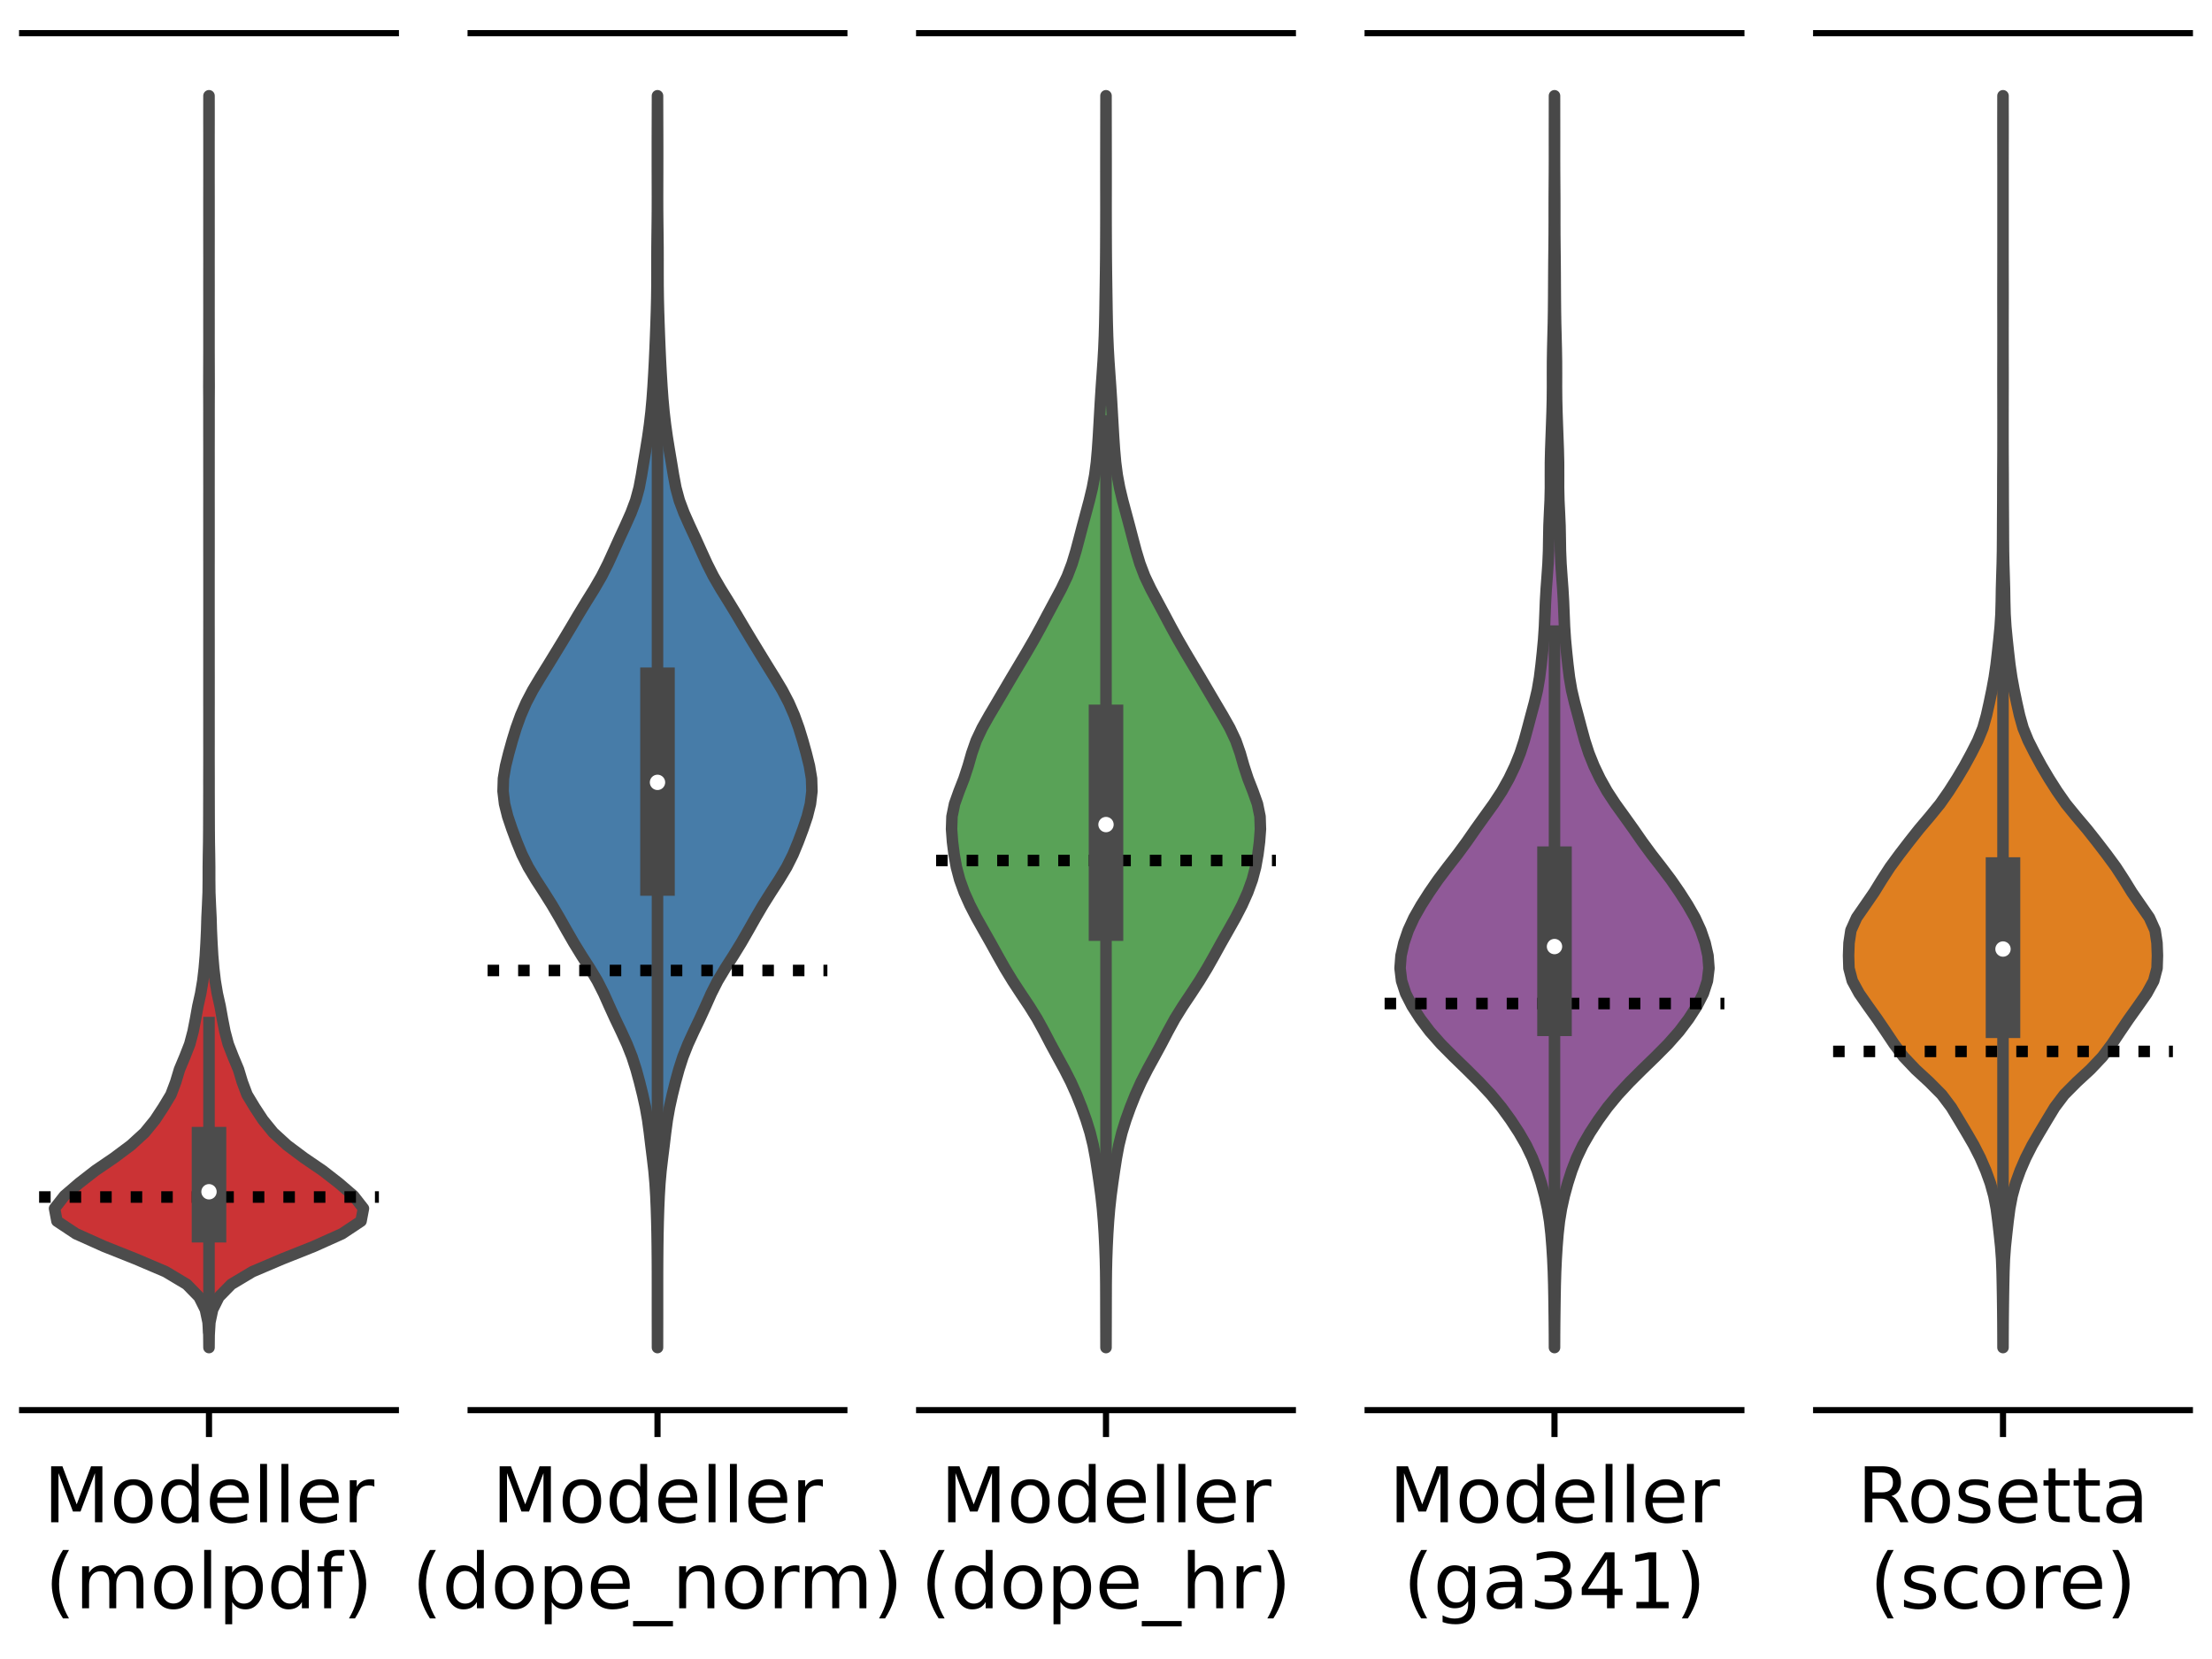<?xml version="1.0" encoding="utf-8" standalone="no"?>
<!DOCTYPE svg PUBLIC "-//W3C//DTD SVG 1.1//EN"
  "http://www.w3.org/Graphics/SVG/1.1/DTD/svg11.dtd">
<!-- Created with matplotlib (https://matplotlib.org/) -->
<svg height="216pt" version="1.1" viewBox="0 0 288 216" width="288pt" xmlns="http://www.w3.org/2000/svg" xmlns:xlink="http://www.w3.org/1999/xlink">
 <defs>
  <style type="text/css">
*{stroke-linecap:butt;stroke-linejoin:round;}
  </style>
 </defs>
 <g id="figure_1">
  <g id="patch_1">
   <path d="M 0 216 
L 288 216 
L 288 0 
L 0 0 
z
" style="fill:#ffffff;"/>
  </g>
  <g id="axes_1">
   <g id="patch_2">
    <path d="M 2.88 183.6 
L 51.542 183.6 
L 51.542 4.32 
L 2.88 4.32 
z
" style="fill:#ffffff;"/>
   </g>
   <g id="PolyCollection_1">
    <defs>
     <path d="M 27.213 -40.549 
L 27.209 -40.549 
L 27.192 -42.195 
L 27.092 -43.842 
L 26.744 -45.488 
L 25.923 -47.134 
L 24.313 -48.78 
L 21.561 -50.427 
L 17.695 -52.073 
L 13.562 -53.719 
L 9.89 -55.366 
L 7.416 -57.012 
L 7.103 -58.658 
L 8.388 -60.304 
L 10.305 -61.951 
L 12.423 -63.597 
L 14.836 -65.243 
L 17.041 -66.89 
L 18.842 -68.536 
L 20.18 -70.182 
L 21.262 -71.828 
L 22.256 -73.475 
L 22.876 -75.121 
L 23.372 -76.767 
L 24.063 -78.414 
L 24.706 -80.06 
L 25.142 -81.706 
L 25.465 -83.352 
L 25.76 -84.999 
L 26.128 -86.645 
L 26.405 -88.291 
L 26.597 -89.938 
L 26.736 -91.584 
L 26.832 -93.23 
L 26.908 -94.876 
L 26.956 -96.523 
L 27.036 -98.169 
L 27.105 -99.815 
L 27.123 -101.461 
L 27.124 -103.108 
L 27.145 -104.754 
L 27.174 -106.4 
L 27.187 -108.047 
L 27.193 -109.693 
L 27.197 -111.339 
L 27.202 -112.985 
L 27.201 -114.632 
L 27.206 -116.278 
L 27.209 -117.924 
L 27.206 -119.571 
L 27.207 -121.217 
L 27.208 -122.863 
L 27.205 -124.509 
L 27.206 -126.156 
L 27.206 -127.802 
L 27.208 -129.448 
L 27.207 -131.095 
L 27.207 -132.741 
L 27.21 -134.387 
L 27.211 -136.033 
L 27.211 -137.68 
L 27.211 -139.326 
L 27.211 -140.972 
L 27.21 -142.619 
L 27.207 -144.265 
L 27.206 -145.911 
L 27.208 -147.557 
L 27.206 -149.204 
L 27.209 -150.85 
L 27.21 -152.496 
L 27.208 -154.142 
L 27.206 -155.789 
L 27.208 -157.435 
L 27.205 -159.081 
L 27.203 -160.728 
L 27.205 -162.374 
L 27.201 -164.02 
L 27.192 -165.666 
L 27.198 -167.313 
L 27.203 -168.959 
L 27.208 -170.605 
L 27.208 -172.252 
L 27.206 -173.898 
L 27.209 -175.544 
L 27.208 -177.19 
L 27.206 -178.837 
L 27.209 -180.483 
L 27.211 -182.129 
L 27.208 -183.776 
L 27.206 -185.422 
L 27.208 -187.068 
L 27.206 -188.714 
L 27.207 -190.361 
L 27.21 -192.007 
L 27.211 -193.653 
L 27.211 -195.3 
L 27.211 -196.946 
L 27.21 -198.592 
L 27.206 -200.238 
L 27.207 -201.885 
L 27.21 -203.531 
L 27.212 -203.531 
L 27.212 -203.531 
L 27.215 -201.885 
L 27.216 -200.238 
L 27.212 -198.592 
L 27.211 -196.946 
L 27.211 -195.3 
L 27.211 -193.653 
L 27.212 -192.007 
L 27.215 -190.361 
L 27.216 -188.714 
L 27.214 -187.068 
L 27.216 -185.422 
L 27.214 -183.776 
L 27.212 -182.129 
L 27.213 -180.483 
L 27.216 -178.837 
L 27.214 -177.19 
L 27.213 -175.544 
L 27.216 -173.898 
L 27.214 -172.252 
L 27.214 -170.605 
L 27.219 -168.959 
L 27.224 -167.313 
L 27.23 -165.666 
L 27.221 -164.02 
L 27.217 -162.374 
L 27.219 -160.728 
L 27.217 -159.081 
L 27.214 -157.435 
L 27.216 -155.789 
L 27.214 -154.142 
L 27.212 -152.496 
L 27.213 -150.85 
L 27.216 -149.204 
L 27.215 -147.557 
L 27.216 -145.911 
L 27.215 -144.265 
L 27.212 -142.619 
L 27.211 -140.972 
L 27.211 -139.326 
L 27.211 -137.68 
L 27.211 -136.033 
L 27.212 -134.387 
L 27.215 -132.741 
L 27.215 -131.095 
L 27.214 -129.448 
L 27.217 -127.802 
L 27.216 -126.156 
L 27.217 -124.509 
L 27.214 -122.863 
L 27.215 -121.217 
L 27.216 -119.571 
L 27.213 -117.924 
L 27.216 -116.278 
L 27.221 -114.632 
L 27.22 -112.985 
L 27.225 -111.339 
L 27.229 -109.693 
L 27.235 -108.047 
L 27.248 -106.4 
L 27.277 -104.754 
L 27.298 -103.108 
L 27.299 -101.461 
L 27.317 -99.815 
L 27.386 -98.169 
L 27.466 -96.523 
L 27.514 -94.876 
L 27.59 -93.23 
L 27.686 -91.584 
L 27.825 -89.938 
L 28.017 -88.291 
L 28.294 -86.645 
L 28.662 -84.999 
L 28.957 -83.352 
L 29.28 -81.706 
L 29.716 -80.06 
L 30.359 -78.414 
L 31.05 -76.767 
L 31.547 -75.121 
L 32.166 -73.475 
L 33.16 -71.828 
L 34.242 -70.182 
L 35.58 -68.536 
L 37.381 -66.89 
L 39.586 -65.243 
L 41.999 -63.597 
L 44.117 -61.951 
L 46.035 -60.304 
L 47.319 -58.658 
L 47.006 -57.012 
L 44.532 -55.366 
L 40.86 -53.719 
L 36.727 -52.073 
L 32.861 -50.427 
L 30.109 -48.78 
L 28.499 -47.134 
L 27.678 -45.488 
L 27.33 -43.842 
L 27.23 -42.195 
L 27.213 -40.549 
z
" id="m4980c4cbbf" style="stroke:#4c4c4c;stroke-width:1.5;"/>
    </defs>
    <g clip-path="url(#pa115150809)">
     <use style="fill:#cb3335;stroke:#4c4c4c;stroke-width:1.5;" x="0" xlink:href="#m4980c4cbbf" y="216"/>
    </g>
   </g>
   <g id="matplotlib.axis_1">
    <g id="xtick_1">
     <g id="line2d_1">
      <defs>
       <path d="M 0 0 
L 0 3.5 
" id="m85d74060fa" style="stroke:#000000;stroke-width:0.8;"/>
      </defs>
      <g>
       <use style="stroke:#000000;stroke-width:0.8;" x="27.211" xlink:href="#m85d74060fa" y="183.6"/>
      </g>
     </g>
     <g id="text_1">
      <!-- Modeller -->
      <defs>
       <path d="M 9.812 72.906 
L 24.516 72.906 
L 43.109 23.297 
L 61.812 72.906 
L 76.516 72.906 
L 76.516 0 
L 66.891 0 
L 66.891 64.016 
L 48.094 14.016 
L 38.188 14.016 
L 19.391 64.016 
L 19.391 0 
L 9.812 0 
z
" id="DejaVuSans-77"/>
       <path d="M 30.609 48.391 
Q 23.391 48.391 19.188 42.75 
Q 14.984 37.109 14.984 27.297 
Q 14.984 17.484 19.156 11.844 
Q 23.344 6.203 30.609 6.203 
Q 37.797 6.203 41.984 11.859 
Q 46.188 17.531 46.188 27.297 
Q 46.188 37.016 41.984 42.703 
Q 37.797 48.391 30.609 48.391 
z
M 30.609 56 
Q 42.328 56 49.016 48.375 
Q 55.719 40.766 55.719 27.297 
Q 55.719 13.875 49.016 6.219 
Q 42.328 -1.422 30.609 -1.422 
Q 18.844 -1.422 12.172 6.219 
Q 5.516 13.875 5.516 27.297 
Q 5.516 40.766 12.172 48.375 
Q 18.844 56 30.609 56 
z
" id="DejaVuSans-111"/>
       <path d="M 45.406 46.391 
L 45.406 75.984 
L 54.391 75.984 
L 54.391 0 
L 45.406 0 
L 45.406 8.203 
Q 42.578 3.328 38.25 0.953 
Q 33.938 -1.422 27.875 -1.422 
Q 17.969 -1.422 11.734 6.484 
Q 5.516 14.406 5.516 27.297 
Q 5.516 40.188 11.734 48.094 
Q 17.969 56 27.875 56 
Q 33.938 56 38.25 53.625 
Q 42.578 51.266 45.406 46.391 
z
M 14.797 27.297 
Q 14.797 17.391 18.875 11.75 
Q 22.953 6.109 30.078 6.109 
Q 37.203 6.109 41.297 11.75 
Q 45.406 17.391 45.406 27.297 
Q 45.406 37.203 41.297 42.844 
Q 37.203 48.484 30.078 48.484 
Q 22.953 48.484 18.875 42.844 
Q 14.797 37.203 14.797 27.297 
z
" id="DejaVuSans-100"/>
       <path d="M 56.203 29.594 
L 56.203 25.203 
L 14.891 25.203 
Q 15.484 15.922 20.484 11.062 
Q 25.484 6.203 34.422 6.203 
Q 39.594 6.203 44.453 7.469 
Q 49.312 8.734 54.109 11.281 
L 54.109 2.781 
Q 49.266 0.734 44.188 -0.344 
Q 39.109 -1.422 33.891 -1.422 
Q 20.797 -1.422 13.156 6.188 
Q 5.516 13.812 5.516 26.812 
Q 5.516 40.234 12.766 48.109 
Q 20.016 56 32.328 56 
Q 43.359 56 49.781 48.891 
Q 56.203 41.797 56.203 29.594 
z
M 47.219 32.234 
Q 47.125 39.594 43.094 43.984 
Q 39.062 48.391 32.422 48.391 
Q 24.906 48.391 20.391 44.141 
Q 15.875 39.891 15.188 32.172 
z
" id="DejaVuSans-101"/>
       <path d="M 9.422 75.984 
L 18.406 75.984 
L 18.406 0 
L 9.422 0 
z
" id="DejaVuSans-108"/>
       <path d="M 41.109 46.297 
Q 39.594 47.172 37.812 47.578 
Q 36.031 48 33.891 48 
Q 26.266 48 22.188 43.047 
Q 18.109 38.094 18.109 28.812 
L 18.109 0 
L 9.078 0 
L 9.078 54.688 
L 18.109 54.688 
L 18.109 46.188 
Q 20.953 51.172 25.484 53.578 
Q 30.031 56 36.531 56 
Q 37.453 56 38.578 55.875 
Q 39.703 55.766 41.062 55.516 
z
" id="DejaVuSans-114"/>
      </defs>
      <g transform="translate(5.677 198.198)scale(0.1 -0.1)">
       <use xlink:href="#DejaVuSans-77"/>
       <use x="86.279" xlink:href="#DejaVuSans-111"/>
       <use x="147.461" xlink:href="#DejaVuSans-100"/>
       <use x="210.938" xlink:href="#DejaVuSans-101"/>
       <use x="272.461" xlink:href="#DejaVuSans-108"/>
       <use x="300.244" xlink:href="#DejaVuSans-108"/>
       <use x="328.027" xlink:href="#DejaVuSans-101"/>
       <use x="389.551" xlink:href="#DejaVuSans-114"/>
      </g>
      <!-- (molpdf) -->
      <defs>
       <path d="M 31 75.875 
Q 24.469 64.656 21.281 53.656 
Q 18.109 42.672 18.109 31.391 
Q 18.109 20.125 21.312 9.062 
Q 24.516 -2 31 -13.188 
L 23.188 -13.188 
Q 15.875 -1.703 12.234 9.375 
Q 8.594 20.453 8.594 31.391 
Q 8.594 42.281 12.203 53.312 
Q 15.828 64.359 23.188 75.875 
z
" id="DejaVuSans-40"/>
       <path d="M 52 44.188 
Q 55.375 50.25 60.062 53.125 
Q 64.75 56 71.094 56 
Q 79.641 56 84.281 50.016 
Q 88.922 44.047 88.922 33.016 
L 88.922 0 
L 79.891 0 
L 79.891 32.719 
Q 79.891 40.578 77.094 44.375 
Q 74.312 48.188 68.609 48.188 
Q 61.625 48.188 57.562 43.547 
Q 53.516 38.922 53.516 30.906 
L 53.516 0 
L 44.484 0 
L 44.484 32.719 
Q 44.484 40.625 41.703 44.406 
Q 38.922 48.188 33.109 48.188 
Q 26.219 48.188 22.156 43.531 
Q 18.109 38.875 18.109 30.906 
L 18.109 0 
L 9.078 0 
L 9.078 54.688 
L 18.109 54.688 
L 18.109 46.188 
Q 21.188 51.219 25.484 53.609 
Q 29.781 56 35.688 56 
Q 41.656 56 45.828 52.969 
Q 50 49.953 52 44.188 
z
" id="DejaVuSans-109"/>
       <path d="M 18.109 8.203 
L 18.109 -20.797 
L 9.078 -20.797 
L 9.078 54.688 
L 18.109 54.688 
L 18.109 46.391 
Q 20.953 51.266 25.266 53.625 
Q 29.594 56 35.594 56 
Q 45.562 56 51.781 48.094 
Q 58.016 40.188 58.016 27.297 
Q 58.016 14.406 51.781 6.484 
Q 45.562 -1.422 35.594 -1.422 
Q 29.594 -1.422 25.266 0.953 
Q 20.953 3.328 18.109 8.203 
z
M 48.688 27.297 
Q 48.688 37.203 44.609 42.844 
Q 40.531 48.484 33.406 48.484 
Q 26.266 48.484 22.188 42.844 
Q 18.109 37.203 18.109 27.297 
Q 18.109 17.391 22.188 11.75 
Q 26.266 6.109 33.406 6.109 
Q 40.531 6.109 44.609 11.75 
Q 48.688 17.391 48.688 27.297 
z
" id="DejaVuSans-112"/>
       <path d="M 37.109 75.984 
L 37.109 68.5 
L 28.516 68.5 
Q 23.688 68.5 21.797 66.547 
Q 19.922 64.594 19.922 59.516 
L 19.922 54.688 
L 34.719 54.688 
L 34.719 47.703 
L 19.922 47.703 
L 19.922 0 
L 10.891 0 
L 10.891 47.703 
L 2.297 47.703 
L 2.297 54.688 
L 10.891 54.688 
L 10.891 58.5 
Q 10.891 67.625 15.141 71.797 
Q 19.391 75.984 28.609 75.984 
z
" id="DejaVuSans-102"/>
       <path d="M 8.016 75.875 
L 15.828 75.875 
Q 23.141 64.359 26.781 53.312 
Q 30.422 42.281 30.422 31.391 
Q 30.422 20.453 26.781 9.375 
Q 23.141 -1.703 15.828 -13.188 
L 8.016 -13.188 
Q 14.5 -2 17.703 9.062 
Q 20.906 20.125 20.906 31.391 
Q 20.906 42.672 17.703 53.656 
Q 14.5 64.656 8.016 75.875 
z
" id="DejaVuSans-41"/>
      </defs>
      <g transform="translate(5.882 209.396)scale(0.1 -0.1)">
       <use xlink:href="#DejaVuSans-40"/>
       <use x="39.014" xlink:href="#DejaVuSans-109"/>
       <use x="136.426" xlink:href="#DejaVuSans-111"/>
       <use x="197.607" xlink:href="#DejaVuSans-108"/>
       <use x="225.391" xlink:href="#DejaVuSans-112"/>
       <use x="288.867" xlink:href="#DejaVuSans-100"/>
       <use x="352.344" xlink:href="#DejaVuSans-102"/>
       <use x="387.549" xlink:href="#DejaVuSans-41"/>
      </g>
     </g>
    </g>
   </g>
   <g id="matplotlib.axis_2"/>
   <g id="LineCollection_1">
    <path clip-path="url(#pa115150809)" d="M 5.092 155.851 
L 49.33 155.851 
" style="fill:none;stroke:#000000;stroke-dasharray:1.5,2.475;stroke-dashoffset:0;stroke-width:1.5;"/>
   </g>
   <g id="line2d_2">
    <path clip-path="url(#pa115150809)" d="M 27.211 172.871 
L 27.211 133.14 
" style="fill:none;stroke:#4c4c4c;stroke-linecap:square;stroke-width:1.5;"/>
   </g>
   <g id="line2d_3">
    <path clip-path="url(#pa115150809)" d="M 27.211 159.52 
L 27.211 148.968 
" style="fill:none;stroke:#4c4c4c;stroke-linecap:square;stroke-width:4.5;"/>
   </g>
   <g id="patch_3">
    <path d="M 2.88 183.6 
L 51.542 183.6 
" style="fill:none;stroke:#000000;stroke-linecap:square;stroke-linejoin:miter;stroke-width:0.8;"/>
   </g>
   <g id="patch_4">
    <path d="M 2.88 4.32 
L 51.542 4.32 
" style="fill:none;stroke:#000000;stroke-linecap:square;stroke-linejoin:miter;stroke-width:0.8;"/>
   </g>
   <g id="PathCollection_1">
    <defs>
     <path d="M 0 1.5 
C 0.398 1.5 0.779 1.342 1.061 1.061 
C 1.342 0.779 1.5 0.398 1.5 0 
C 1.5 -0.398 1.342 -0.779 1.061 -1.061 
C 0.779 -1.342 0.398 -1.5 0 -1.5 
C -0.398 -1.5 -0.779 -1.342 -1.061 -1.061 
C -1.342 -0.779 -1.5 -0.398 -1.5 0 
C -1.5 0.398 -1.342 0.779 -1.061 1.061 
C -0.779 1.342 -0.398 1.5 0 1.5 
z
" id="m588f7481eb" style="stroke:#4c4c4c;"/>
    </defs>
    <g clip-path="url(#pa115150809)">
     <use style="fill:#ffffff;stroke:#4c4c4c;" x="27.211" xlink:href="#m588f7481eb" y="155.166"/>
    </g>
   </g>
  </g>
  <g id="axes_2">
   <g id="patch_5">
    <path d="M 61.274 183.6 
L 109.937 183.6 
L 109.937 4.32 
L 61.274 4.32 
z
" style="fill:#ffffff;"/>
   </g>
   <g id="PolyCollection_2">
    <defs>
     <path d="M 85.606 -40.549 
L 85.605 -40.549 
L 85.603 -42.195 
L 85.6 -43.842 
L 85.598 -45.488 
L 85.599 -47.134 
L 85.599 -48.78 
L 85.597 -50.427 
L 85.589 -52.073 
L 85.574 -53.719 
L 85.551 -55.366 
L 85.514 -57.012 
L 85.463 -58.658 
L 85.393 -60.304 
L 85.294 -61.951 
L 85.148 -63.597 
L 84.955 -65.243 
L 84.75 -66.89 
L 84.553 -68.536 
L 84.332 -70.182 
L 84.04 -71.828 
L 83.676 -73.475 
L 83.268 -75.121 
L 82.818 -76.767 
L 82.288 -78.414 
L 81.636 -80.06 
L 80.881 -81.706 
L 80.094 -83.352 
L 79.341 -84.999 
L 78.606 -86.645 
L 77.774 -88.291 
L 76.783 -89.938 
L 75.725 -91.584 
L 74.714 -93.23 
L 73.766 -94.876 
L 72.836 -96.523 
L 71.871 -98.169 
L 70.836 -99.815 
L 69.77 -101.461 
L 68.78 -103.108 
L 67.956 -104.754 
L 67.278 -106.4 
L 66.661 -108.047 
L 66.104 -109.693 
L 65.693 -111.339 
L 65.497 -112.985 
L 65.548 -114.632 
L 65.824 -116.278 
L 66.234 -117.924 
L 66.693 -119.571 
L 67.197 -121.217 
L 67.793 -122.863 
L 68.51 -124.509 
L 69.372 -126.156 
L 70.357 -127.802 
L 71.378 -129.448 
L 72.385 -131.095 
L 73.388 -132.741 
L 74.375 -134.387 
L 75.347 -136.033 
L 76.351 -137.68 
L 77.374 -139.326 
L 78.327 -140.972 
L 79.159 -142.619 
L 79.91 -144.265 
L 80.654 -145.911 
L 81.416 -147.557 
L 82.15 -149.204 
L 82.769 -150.85 
L 83.213 -152.496 
L 83.523 -154.142 
L 83.793 -155.789 
L 84.071 -157.435 
L 84.338 -159.081 
L 84.569 -160.728 
L 84.761 -162.374 
L 84.912 -164.02 
L 85.031 -165.666 
L 85.131 -167.313 
L 85.218 -168.959 
L 85.293 -170.605 
L 85.359 -172.252 
L 85.419 -173.898 
L 85.471 -175.544 
L 85.511 -177.19 
L 85.533 -178.837 
L 85.538 -180.483 
L 85.536 -182.129 
L 85.541 -183.776 
L 85.558 -185.422 
L 85.578 -187.068 
L 85.592 -188.714 
L 85.596 -190.361 
L 85.592 -192.007 
L 85.588 -193.653 
L 85.586 -195.3 
L 85.586 -196.946 
L 85.589 -198.592 
L 85.595 -200.238 
L 85.6 -201.885 
L 85.604 -203.531 
L 85.607 -203.531 
L 85.607 -203.531 
L 85.611 -201.885 
L 85.616 -200.238 
L 85.622 -198.592 
L 85.625 -196.946 
L 85.625 -195.3 
L 85.623 -193.653 
L 85.619 -192.007 
L 85.615 -190.361 
L 85.619 -188.714 
L 85.633 -187.068 
L 85.653 -185.422 
L 85.67 -183.776 
L 85.675 -182.129 
L 85.674 -180.483 
L 85.678 -178.837 
L 85.7 -177.19 
L 85.74 -175.544 
L 85.792 -173.898 
L 85.852 -172.252 
L 85.918 -170.605 
L 85.993 -168.959 
L 86.08 -167.313 
L 86.18 -165.666 
L 86.299 -164.02 
L 86.45 -162.374 
L 86.642 -160.728 
L 86.873 -159.081 
L 87.14 -157.435 
L 87.418 -155.789 
L 87.688 -154.142 
L 87.998 -152.496 
L 88.442 -150.85 
L 89.061 -149.204 
L 89.795 -147.557 
L 90.557 -145.911 
L 91.301 -144.265 
L 92.052 -142.619 
L 92.884 -140.972 
L 93.838 -139.326 
L 94.86 -137.68 
L 95.864 -136.033 
L 96.836 -134.387 
L 97.823 -132.741 
L 98.826 -131.095 
L 99.833 -129.448 
L 100.854 -127.802 
L 101.839 -126.156 
L 102.701 -124.509 
L 103.419 -122.863 
L 104.014 -121.217 
L 104.518 -119.571 
L 104.977 -117.924 
L 105.387 -116.278 
L 105.663 -114.632 
L 105.714 -112.985 
L 105.518 -111.339 
L 105.107 -109.693 
L 104.55 -108.047 
L 103.933 -106.4 
L 103.255 -104.754 
L 102.431 -103.108 
L 101.441 -101.461 
L 100.375 -99.815 
L 99.34 -98.169 
L 98.375 -96.523 
L 97.445 -94.876 
L 96.497 -93.23 
L 95.486 -91.584 
L 94.428 -89.938 
L 93.437 -88.291 
L 92.605 -86.645 
L 91.87 -84.999 
L 91.117 -83.352 
L 90.33 -81.706 
L 89.575 -80.06 
L 88.923 -78.414 
L 88.393 -76.767 
L 87.943 -75.121 
L 87.535 -73.475 
L 87.171 -71.828 
L 86.879 -70.182 
L 86.658 -68.536 
L 86.462 -66.89 
L 86.256 -65.243 
L 86.063 -63.597 
L 85.917 -61.951 
L 85.818 -60.304 
L 85.748 -58.658 
L 85.697 -57.012 
L 85.66 -55.366 
L 85.637 -53.719 
L 85.622 -52.073 
L 85.614 -50.427 
L 85.612 -48.78 
L 85.612 -47.134 
L 85.613 -45.488 
L 85.611 -43.842 
L 85.608 -42.195 
L 85.606 -40.549 
z
" id="m5582fc7af7" style="stroke:#484848;stroke-width:1.5;"/>
    </defs>
    <g clip-path="url(#pcf93afb9cf)">
     <use style="fill:#477ca8;stroke:#484848;stroke-width:1.5;" x="0" xlink:href="#m5582fc7af7" y="216"/>
    </g>
   </g>
   <g id="matplotlib.axis_3">
    <g id="xtick_2">
     <g id="line2d_4">
      <g>
       <use style="stroke:#000000;stroke-width:0.8;" x="85.606" xlink:href="#m85d74060fa" y="183.6"/>
      </g>
     </g>
     <g id="text_2">
      <!-- Modeller -->
      <g transform="translate(64.071 198.198)scale(0.1 -0.1)">
       <use xlink:href="#DejaVuSans-77"/>
       <use x="86.279" xlink:href="#DejaVuSans-111"/>
       <use x="147.461" xlink:href="#DejaVuSans-100"/>
       <use x="210.938" xlink:href="#DejaVuSans-101"/>
       <use x="272.461" xlink:href="#DejaVuSans-108"/>
       <use x="300.244" xlink:href="#DejaVuSans-108"/>
       <use x="328.027" xlink:href="#DejaVuSans-101"/>
       <use x="389.551" xlink:href="#DejaVuSans-114"/>
      </g>
      <!-- (dope_norm) -->
      <defs>
       <path d="M 50.984 -16.609 
L 50.984 -23.578 
L -0.984 -23.578 
L -0.984 -16.609 
z
" id="DejaVuSans-95"/>
       <path d="M 54.891 33.016 
L 54.891 0 
L 45.906 0 
L 45.906 32.719 
Q 45.906 40.484 42.875 44.328 
Q 39.844 48.188 33.797 48.188 
Q 26.516 48.188 22.312 43.547 
Q 18.109 38.922 18.109 30.906 
L 18.109 0 
L 9.078 0 
L 9.078 54.688 
L 18.109 54.688 
L 18.109 46.188 
Q 21.344 51.125 25.703 53.562 
Q 30.078 56 35.797 56 
Q 45.219 56 50.047 50.172 
Q 54.891 44.344 54.891 33.016 
z
" id="DejaVuSans-110"/>
      </defs>
      <g transform="translate(53.653 209.396)scale(0.1 -0.1)">
       <use xlink:href="#DejaVuSans-40"/>
       <use x="39.014" xlink:href="#DejaVuSans-100"/>
       <use x="102.49" xlink:href="#DejaVuSans-111"/>
       <use x="163.672" xlink:href="#DejaVuSans-112"/>
       <use x="227.148" xlink:href="#DejaVuSans-101"/>
       <use x="288.672" xlink:href="#DejaVuSans-95"/>
       <use x="338.672" xlink:href="#DejaVuSans-110"/>
       <use x="402.051" xlink:href="#DejaVuSans-111"/>
       <use x="463.232" xlink:href="#DejaVuSans-114"/>
       <use x="502.596" xlink:href="#DejaVuSans-109"/>
       <use x="600.008" xlink:href="#DejaVuSans-41"/>
      </g>
     </g>
    </g>
   </g>
   <g id="matplotlib.axis_4"/>
   <g id="LineCollection_2">
    <path clip-path="url(#pcf93afb9cf)" d="M 63.486 126.357 
L 107.725 126.357 
" style="fill:none;stroke:#000000;stroke-dasharray:1.5,2.475;stroke-dashoffset:0;stroke-width:1.5;"/>
   </g>
   <g id="line2d_5">
    <path clip-path="url(#pcf93afb9cf)" d="M 85.606 152.111 
L 85.606 51.331 
" style="fill:none;stroke:#484848;stroke-linecap:square;stroke-width:1.5;"/>
   </g>
   <g id="line2d_6">
    <path clip-path="url(#pcf93afb9cf)" d="M 85.606 114.38 
L 85.606 89.153 
" style="fill:none;stroke:#484848;stroke-linecap:square;stroke-width:4.5;"/>
   </g>
   <g id="patch_6">
    <path d="M 61.274 183.6 
L 109.937 183.6 
" style="fill:none;stroke:#000000;stroke-linecap:square;stroke-linejoin:miter;stroke-width:0.8;"/>
   </g>
   <g id="patch_7">
    <path d="M 61.274 4.32 
L 109.937 4.32 
" style="fill:none;stroke:#000000;stroke-linecap:square;stroke-linejoin:miter;stroke-width:0.8;"/>
   </g>
   <g id="PathCollection_2">
    <defs>
     <path d="M 0 1.5 
C 0.398 1.5 0.779 1.342 1.061 1.061 
C 1.342 0.779 1.5 0.398 1.5 0 
C 1.5 -0.398 1.342 -0.779 1.061 -1.061 
C 0.779 -1.342 0.398 -1.5 0 -1.5 
C -0.398 -1.5 -0.779 -1.342 -1.061 -1.061 
C -1.342 -0.779 -1.5 -0.398 -1.5 0 
C -1.5 0.398 -1.342 0.779 -1.061 1.061 
C -0.779 1.342 -0.398 1.5 0 1.5 
z
" id="m9348eb0d5a" style="stroke:#484848;"/>
    </defs>
    <g clip-path="url(#pcf93afb9cf)">
     <use style="fill:#ffffff;stroke:#484848;" x="85.606" xlink:href="#m9348eb0d5a" y="101.863"/>
    </g>
   </g>
  </g>
  <g id="axes_3">
   <g id="patch_8">
    <path d="M 119.669 183.6 
L 168.331 183.6 
L 168.331 4.32 
L 119.669 4.32 
z
" style="fill:#ffffff;"/>
   </g>
   <g id="PolyCollection_3">
    <defs>
     <path d="M 144.002 -40.549 
L 143.998 -40.549 
L 143.994 -42.195 
L 143.989 -43.842 
L 143.985 -45.488 
L 143.982 -47.134 
L 143.976 -48.78 
L 143.958 -50.427 
L 143.92 -52.073 
L 143.861 -53.719 
L 143.779 -55.366 
L 143.673 -57.012 
L 143.535 -58.658 
L 143.355 -60.304 
L 143.136 -61.951 
L 142.897 -63.597 
L 142.642 -65.243 
L 142.334 -66.89 
L 141.93 -68.536 
L 141.419 -70.182 
L 140.827 -71.828 
L 140.17 -73.475 
L 139.429 -75.121 
L 138.591 -76.767 
L 137.69 -78.414 
L 136.797 -80.06 
L 135.939 -81.706 
L 135.036 -83.352 
L 134.012 -84.999 
L 132.912 -86.645 
L 131.835 -88.291 
L 130.832 -89.938 
L 129.902 -91.584 
L 128.994 -93.23 
L 128.06 -94.876 
L 127.134 -96.523 
L 126.284 -98.169 
L 125.548 -99.815 
L 124.952 -101.461 
L 124.518 -103.108 
L 124.223 -104.754 
L 124.014 -106.4 
L 123.892 -108.047 
L 123.947 -109.693 
L 124.283 -111.339 
L 124.87 -112.985 
L 125.514 -114.632 
L 126.052 -116.278 
L 126.523 -117.924 
L 127.099 -119.571 
L 127.876 -121.217 
L 128.805 -122.863 
L 129.779 -124.509 
L 130.746 -126.156 
L 131.715 -127.802 
L 132.698 -129.448 
L 133.678 -131.095 
L 134.63 -132.741 
L 135.535 -134.387 
L 136.409 -136.033 
L 137.293 -137.68 
L 138.173 -139.326 
L 138.958 -140.972 
L 139.585 -142.619 
L 140.083 -144.265 
L 140.52 -145.911 
L 140.95 -147.557 
L 141.393 -149.204 
L 141.834 -150.85 
L 142.228 -152.496 
L 142.536 -154.142 
L 142.751 -155.789 
L 142.897 -157.435 
L 143.008 -159.081 
L 143.104 -160.728 
L 143.197 -162.374 
L 143.293 -164.02 
L 143.399 -165.666 
L 143.515 -167.313 
L 143.628 -168.959 
L 143.722 -170.605 
L 143.791 -172.252 
L 143.839 -173.898 
L 143.871 -175.544 
L 143.896 -177.19 
L 143.921 -178.837 
L 143.944 -180.483 
L 143.962 -182.129 
L 143.974 -183.776 
L 143.981 -185.422 
L 143.986 -187.068 
L 143.989 -188.714 
L 143.988 -190.361 
L 143.985 -192.007 
L 143.985 -193.653 
L 143.986 -195.3 
L 143.989 -196.946 
L 143.991 -198.592 
L 143.994 -200.238 
L 143.997 -201.885 
L 143.999 -203.531 
L 144.001 -203.531 
L 144.001 -203.531 
L 144.003 -201.885 
L 144.006 -200.238 
L 144.009 -198.592 
L 144.011 -196.946 
L 144.014 -195.3 
L 144.015 -193.653 
L 144.015 -192.007 
L 144.012 -190.361 
L 144.011 -188.714 
L 144.014 -187.068 
L 144.019 -185.422 
L 144.026 -183.776 
L 144.038 -182.129 
L 144.056 -180.483 
L 144.079 -178.837 
L 144.104 -177.19 
L 144.129 -175.544 
L 144.161 -173.898 
L 144.209 -172.252 
L 144.278 -170.605 
L 144.372 -168.959 
L 144.485 -167.313 
L 144.601 -165.666 
L 144.707 -164.02 
L 144.803 -162.374 
L 144.896 -160.728 
L 144.992 -159.081 
L 145.103 -157.435 
L 145.249 -155.789 
L 145.464 -154.142 
L 145.772 -152.496 
L 146.166 -150.85 
L 146.607 -149.204 
L 147.05 -147.557 
L 147.48 -145.911 
L 147.917 -144.265 
L 148.415 -142.619 
L 149.042 -140.972 
L 149.827 -139.326 
L 150.707 -137.68 
L 151.591 -136.033 
L 152.465 -134.387 
L 153.37 -132.741 
L 154.322 -131.095 
L 155.302 -129.448 
L 156.285 -127.802 
L 157.254 -126.156 
L 158.221 -124.509 
L 159.195 -122.863 
L 160.124 -121.217 
L 160.901 -119.571 
L 161.477 -117.924 
L 161.948 -116.278 
L 162.486 -114.632 
L 163.13 -112.985 
L 163.717 -111.339 
L 164.053 -109.693 
L 164.108 -108.047 
L 163.986 -106.4 
L 163.777 -104.754 
L 163.482 -103.108 
L 163.048 -101.461 
L 162.452 -99.815 
L 161.716 -98.169 
L 160.866 -96.523 
L 159.94 -94.876 
L 159.006 -93.23 
L 158.098 -91.584 
L 157.168 -89.938 
L 156.165 -88.291 
L 155.088 -86.645 
L 153.988 -84.999 
L 152.964 -83.352 
L 152.061 -81.706 
L 151.203 -80.06 
L 150.31 -78.414 
L 149.409 -76.767 
L 148.571 -75.121 
L 147.83 -73.475 
L 147.173 -71.828 
L 146.581 -70.182 
L 146.07 -68.536 
L 145.666 -66.89 
L 145.358 -65.243 
L 145.103 -63.597 
L 144.864 -61.951 
L 144.645 -60.304 
L 144.465 -58.658 
L 144.327 -57.012 
L 144.221 -55.366 
L 144.139 -53.719 
L 144.08 -52.073 
L 144.042 -50.427 
L 144.024 -48.78 
L 144.018 -47.134 
L 144.015 -45.488 
L 144.011 -43.842 
L 144.006 -42.195 
L 144.002 -40.549 
z
" id="mde85d53aff" style="stroke:#4b4b4b;stroke-width:1.5;"/>
    </defs>
    <g clip-path="url(#pc3bdd144db)">
     <use style="fill:#59a257;stroke:#4b4b4b;stroke-width:1.5;" x="0" xlink:href="#mde85d53aff" y="216"/>
    </g>
   </g>
   <g id="matplotlib.axis_5">
    <g id="xtick_3">
     <g id="line2d_7">
      <g>
       <use style="stroke:#000000;stroke-width:0.8;" x="144" xlink:href="#m85d74060fa" y="183.6"/>
      </g>
     </g>
     <g id="text_3">
      <!-- Modeller -->
      <g transform="translate(122.466 198.198)scale(0.1 -0.1)">
       <use xlink:href="#DejaVuSans-77"/>
       <use x="86.279" xlink:href="#DejaVuSans-111"/>
       <use x="147.461" xlink:href="#DejaVuSans-100"/>
       <use x="210.938" xlink:href="#DejaVuSans-101"/>
       <use x="272.461" xlink:href="#DejaVuSans-108"/>
       <use x="300.244" xlink:href="#DejaVuSans-108"/>
       <use x="328.027" xlink:href="#DejaVuSans-101"/>
       <use x="389.551" xlink:href="#DejaVuSans-114"/>
      </g>
      <!-- (dope_hr) -->
      <defs>
       <path d="M 54.891 33.016 
L 54.891 0 
L 45.906 0 
L 45.906 32.719 
Q 45.906 40.484 42.875 44.328 
Q 39.844 48.188 33.797 48.188 
Q 26.516 48.188 22.312 43.547 
Q 18.109 38.922 18.109 30.906 
L 18.109 0 
L 9.078 0 
L 9.078 75.984 
L 18.109 75.984 
L 18.109 46.188 
Q 21.344 51.125 25.703 53.562 
Q 30.078 56 35.797 56 
Q 45.219 56 50.047 50.172 
Q 54.891 44.344 54.891 33.016 
z
" id="DejaVuSans-104"/>
      </defs>
      <g transform="translate(119.89 209.396)scale(0.1 -0.1)">
       <use xlink:href="#DejaVuSans-40"/>
       <use x="39.014" xlink:href="#DejaVuSans-100"/>
       <use x="102.49" xlink:href="#DejaVuSans-111"/>
       <use x="163.672" xlink:href="#DejaVuSans-112"/>
       <use x="227.148" xlink:href="#DejaVuSans-101"/>
       <use x="288.672" xlink:href="#DejaVuSans-95"/>
       <use x="338.672" xlink:href="#DejaVuSans-104"/>
       <use x="402.051" xlink:href="#DejaVuSans-114"/>
       <use x="443.164" xlink:href="#DejaVuSans-41"/>
      </g>
     </g>
    </g>
   </g>
   <g id="matplotlib.axis_6"/>
   <g id="LineCollection_3">
    <path clip-path="url(#pc3bdd144db)" d="M 121.881 112.035 
L 166.119 112.035 
" style="fill:none;stroke:#000000;stroke-dasharray:1.5,2.475;stroke-dashoffset:0;stroke-width:1.5;"/>
   </g>
   <g id="line2d_8">
    <path clip-path="url(#pc3bdd144db)" d="M 144 159.51 
L 144 54.809 
" style="fill:none;stroke:#4b4b4b;stroke-linecap:square;stroke-width:1.5;"/>
   </g>
   <g id="line2d_9">
    <path clip-path="url(#pc3bdd144db)" d="M 144 120.252 
L 144 93.989 
" style="fill:none;stroke:#4b4b4b;stroke-linecap:square;stroke-width:4.5;"/>
   </g>
   <g id="patch_9">
    <path d="M 119.669 183.6 
L 168.331 183.6 
" style="fill:none;stroke:#000000;stroke-linecap:square;stroke-linejoin:miter;stroke-width:0.8;"/>
   </g>
   <g id="patch_10">
    <path d="M 119.669 4.32 
L 168.331 4.32 
" style="fill:none;stroke:#000000;stroke-linecap:square;stroke-linejoin:miter;stroke-width:0.8;"/>
   </g>
   <g id="PathCollection_3">
    <defs>
     <path d="M 0 1.5 
C 0.398 1.5 0.779 1.342 1.061 1.061 
C 1.342 0.779 1.5 0.398 1.5 0 
C 1.5 -0.398 1.342 -0.779 1.061 -1.061 
C 0.779 -1.342 0.398 -1.5 0 -1.5 
C -0.398 -1.5 -0.779 -1.342 -1.061 -1.061 
C -1.342 -0.779 -1.5 -0.398 -1.5 0 
C -1.5 0.398 -1.342 0.779 -1.061 1.061 
C -0.779 1.342 -0.398 1.5 0 1.5 
z
" id="mf46670391d" style="stroke:#4b4b4b;"/>
    </defs>
    <g clip-path="url(#pc3bdd144db)">
     <use style="fill:#ffffff;stroke:#4b4b4b;" x="144" xlink:href="#mf46670391d" y="107.358"/>
    </g>
   </g>
  </g>
  <g id="axes_4">
   <g id="patch_11">
    <path d="M 178.063 183.6 
L 226.726 183.6 
L 226.726 4.32 
L 178.063 4.32 
z
" style="fill:#ffffff;"/>
   </g>
   <g id="PolyCollection_4">
    <defs>
     <path d="M 202.397 -40.549 
L 202.392 -40.549 
L 202.386 -42.195 
L 202.372 -43.842 
L 202.352 -45.488 
L 202.329 -47.134 
L 202.298 -48.78 
L 202.25 -50.427 
L 202.174 -52.073 
L 202.071 -53.719 
L 201.939 -55.366 
L 201.755 -57.012 
L 201.485 -58.658 
L 201.12 -60.304 
L 200.671 -61.951 
L 200.143 -63.597 
L 199.509 -65.243 
L 198.72 -66.89 
L 197.769 -68.536 
L 196.692 -70.182 
L 195.495 -71.828 
L 194.135 -73.475 
L 192.603 -75.121 
L 190.95 -76.767 
L 189.253 -78.414 
L 187.619 -80.06 
L 186.164 -81.706 
L 184.923 -83.352 
L 183.861 -84.999 
L 183.02 -86.645 
L 182.484 -88.291 
L 182.286 -89.938 
L 182.411 -91.584 
L 182.787 -93.23 
L 183.349 -94.876 
L 184.106 -96.523 
L 185.045 -98.169 
L 186.097 -99.815 
L 187.234 -101.461 
L 188.476 -103.108 
L 189.756 -104.754 
L 190.963 -106.4 
L 192.107 -108.047 
L 193.283 -109.693 
L 194.469 -111.339 
L 195.547 -112.985 
L 196.468 -114.632 
L 197.255 -116.278 
L 197.917 -117.924 
L 198.452 -119.571 
L 198.901 -121.217 
L 199.337 -122.863 
L 199.78 -124.509 
L 200.167 -126.156 
L 200.447 -127.802 
L 200.65 -129.448 
L 200.825 -131.095 
L 200.98 -132.741 
L 201.089 -134.387 
L 201.156 -136.033 
L 201.221 -137.68 
L 201.316 -139.326 
L 201.438 -140.972 
L 201.551 -142.619 
L 201.62 -144.265 
L 201.646 -145.911 
L 201.677 -147.557 
L 201.749 -149.204 
L 201.828 -150.85 
L 201.864 -152.496 
L 201.862 -154.142 
L 201.866 -155.789 
L 201.904 -157.435 
L 201.964 -159.081 
L 202.025 -160.728 
L 202.081 -162.374 
L 202.121 -164.02 
L 202.136 -165.666 
L 202.133 -167.313 
L 202.138 -168.959 
L 202.165 -170.605 
L 202.206 -172.252 
L 202.248 -173.898 
L 202.275 -175.544 
L 202.29 -177.19 
L 202.3 -178.837 
L 202.309 -180.483 
L 202.322 -182.129 
L 202.34 -183.776 
L 202.356 -185.422 
L 202.361 -187.068 
L 202.36 -188.714 
L 202.363 -190.361 
L 202.374 -192.007 
L 202.385 -193.653 
L 202.39 -195.3 
L 202.389 -196.946 
L 202.388 -198.592 
L 202.39 -200.238 
L 202.392 -201.885 
L 202.394 -203.531 
L 202.395 -203.531 
L 202.395 -203.531 
L 202.397 -201.885 
L 202.399 -200.238 
L 202.401 -198.592 
L 202.4 -196.946 
L 202.399 -195.3 
L 202.404 -193.653 
L 202.415 -192.007 
L 202.426 -190.361 
L 202.429 -188.714 
L 202.428 -187.068 
L 202.433 -185.422 
L 202.449 -183.776 
L 202.467 -182.129 
L 202.48 -180.483 
L 202.489 -178.837 
L 202.499 -177.19 
L 202.514 -175.544 
L 202.541 -173.898 
L 202.583 -172.252 
L 202.624 -170.605 
L 202.651 -168.959 
L 202.656 -167.313 
L 202.653 -165.666 
L 202.668 -164.02 
L 202.708 -162.374 
L 202.764 -160.728 
L 202.825 -159.081 
L 202.885 -157.435 
L 202.923 -155.789 
L 202.927 -154.142 
L 202.925 -152.496 
L 202.961 -150.85 
L 203.04 -149.204 
L 203.112 -147.557 
L 203.143 -145.911 
L 203.169 -144.265 
L 203.238 -142.619 
L 203.351 -140.972 
L 203.472 -139.326 
L 203.568 -137.68 
L 203.633 -136.033 
L 203.7 -134.387 
L 203.809 -132.741 
L 203.964 -131.095 
L 204.139 -129.448 
L 204.342 -127.802 
L 204.622 -126.156 
L 205.009 -124.509 
L 205.452 -122.863 
L 205.888 -121.217 
L 206.337 -119.571 
L 206.872 -117.924 
L 207.534 -116.278 
L 208.321 -114.632 
L 209.241 -112.985 
L 210.32 -111.339 
L 211.506 -109.693 
L 212.682 -108.047 
L 213.826 -106.4 
L 215.033 -104.754 
L 216.313 -103.108 
L 217.555 -101.461 
L 218.692 -99.815 
L 219.744 -98.169 
L 220.683 -96.523 
L 221.44 -94.876 
L 222.002 -93.23 
L 222.378 -91.584 
L 222.503 -89.938 
L 222.305 -88.291 
L 221.769 -86.645 
L 220.928 -84.999 
L 219.866 -83.352 
L 218.625 -81.706 
L 217.17 -80.06 
L 215.536 -78.414 
L 213.839 -76.767 
L 212.186 -75.121 
L 210.654 -73.475 
L 209.294 -71.828 
L 208.097 -70.182 
L 207.02 -68.536 
L 206.069 -66.89 
L 205.28 -65.243 
L 204.646 -63.597 
L 204.118 -61.951 
L 203.669 -60.304 
L 203.303 -58.658 
L 203.034 -57.012 
L 202.85 -55.366 
L 202.718 -53.719 
L 202.615 -52.073 
L 202.539 -50.427 
L 202.491 -48.78 
L 202.46 -47.134 
L 202.437 -45.488 
L 202.416 -43.842 
L 202.403 -42.195 
L 202.397 -40.549 
z
" id="ma43130f04e" style="stroke:#484848;stroke-width:1.5;"/>
    </defs>
    <g clip-path="url(#p14417a13b9)">
     <use style="fill:#905998;stroke:#484848;stroke-width:1.5;" x="0" xlink:href="#ma43130f04e" y="216"/>
    </g>
   </g>
   <g id="matplotlib.axis_7">
    <g id="xtick_4">
     <g id="line2d_10">
      <g>
       <use style="stroke:#000000;stroke-width:0.8;" x="202.394" xlink:href="#m85d74060fa" y="183.6"/>
      </g>
     </g>
     <g id="text_4">
      <!-- Modeller -->
      <g transform="translate(180.86 198.198)scale(0.1 -0.1)">
       <use xlink:href="#DejaVuSans-77"/>
       <use x="86.279" xlink:href="#DejaVuSans-111"/>
       <use x="147.461" xlink:href="#DejaVuSans-100"/>
       <use x="210.938" xlink:href="#DejaVuSans-101"/>
       <use x="272.461" xlink:href="#DejaVuSans-108"/>
       <use x="300.244" xlink:href="#DejaVuSans-108"/>
       <use x="328.027" xlink:href="#DejaVuSans-101"/>
       <use x="389.551" xlink:href="#DejaVuSans-114"/>
      </g>
      <!-- (ga341) -->
      <defs>
       <path d="M 45.406 27.984 
Q 45.406 37.75 41.375 43.109 
Q 37.359 48.484 30.078 48.484 
Q 22.859 48.484 18.828 43.109 
Q 14.797 37.75 14.797 27.984 
Q 14.797 18.266 18.828 12.891 
Q 22.859 7.516 30.078 7.516 
Q 37.359 7.516 41.375 12.891 
Q 45.406 18.266 45.406 27.984 
z
M 54.391 6.781 
Q 54.391 -7.172 48.188 -13.984 
Q 42 -20.797 29.203 -20.797 
Q 24.469 -20.797 20.266 -20.094 
Q 16.062 -19.391 12.109 -17.922 
L 12.109 -9.188 
Q 16.062 -11.328 19.922 -12.344 
Q 23.781 -13.375 27.781 -13.375 
Q 36.625 -13.375 41.016 -8.766 
Q 45.406 -4.156 45.406 5.172 
L 45.406 9.625 
Q 42.625 4.781 38.281 2.391 
Q 33.938 0 27.875 0 
Q 17.828 0 11.672 7.656 
Q 5.516 15.328 5.516 27.984 
Q 5.516 40.672 11.672 48.328 
Q 17.828 56 27.875 56 
Q 33.938 56 38.281 53.609 
Q 42.625 51.219 45.406 46.391 
L 45.406 54.688 
L 54.391 54.688 
z
" id="DejaVuSans-103"/>
       <path d="M 34.281 27.484 
Q 23.391 27.484 19.188 25 
Q 14.984 22.516 14.984 16.5 
Q 14.984 11.719 18.141 8.906 
Q 21.297 6.109 26.703 6.109 
Q 34.188 6.109 38.703 11.406 
Q 43.219 16.703 43.219 25.484 
L 43.219 27.484 
z
M 52.203 31.203 
L 52.203 0 
L 43.219 0 
L 43.219 8.297 
Q 40.141 3.328 35.547 0.953 
Q 30.953 -1.422 24.312 -1.422 
Q 15.922 -1.422 10.953 3.297 
Q 6 8.016 6 15.922 
Q 6 25.141 12.172 29.828 
Q 18.359 34.516 30.609 34.516 
L 43.219 34.516 
L 43.219 35.406 
Q 43.219 41.609 39.141 45 
Q 35.062 48.391 27.688 48.391 
Q 23 48.391 18.547 47.266 
Q 14.109 46.141 10.016 43.891 
L 10.016 52.203 
Q 14.938 54.109 19.578 55.047 
Q 24.219 56 28.609 56 
Q 40.484 56 46.344 49.844 
Q 52.203 43.703 52.203 31.203 
z
" id="DejaVuSans-97"/>
       <path d="M 40.578 39.312 
Q 47.656 37.797 51.625 33 
Q 55.609 28.219 55.609 21.188 
Q 55.609 10.406 48.188 4.484 
Q 40.766 -1.422 27.094 -1.422 
Q 22.516 -1.422 17.656 -0.516 
Q 12.797 0.391 7.625 2.203 
L 7.625 11.719 
Q 11.719 9.328 16.594 8.109 
Q 21.484 6.891 26.812 6.891 
Q 36.078 6.891 40.938 10.547 
Q 45.797 14.203 45.797 21.188 
Q 45.797 27.641 41.281 31.266 
Q 36.766 34.906 28.719 34.906 
L 20.219 34.906 
L 20.219 43.016 
L 29.109 43.016 
Q 36.375 43.016 40.234 45.922 
Q 44.094 48.828 44.094 54.297 
Q 44.094 59.906 40.109 62.906 
Q 36.141 65.922 28.719 65.922 
Q 24.656 65.922 20.016 65.031 
Q 15.375 64.156 9.812 62.312 
L 9.812 71.094 
Q 15.438 72.656 20.344 73.438 
Q 25.25 74.219 29.594 74.219 
Q 40.828 74.219 47.359 69.109 
Q 53.906 64.016 53.906 55.328 
Q 53.906 49.266 50.438 45.094 
Q 46.969 40.922 40.578 39.312 
z
" id="DejaVuSans-51"/>
       <path d="M 37.797 64.312 
L 12.891 25.391 
L 37.797 25.391 
z
M 35.203 72.906 
L 47.609 72.906 
L 47.609 25.391 
L 58.016 25.391 
L 58.016 17.188 
L 47.609 17.188 
L 47.609 0 
L 37.797 0 
L 37.797 17.188 
L 4.891 17.188 
L 4.891 26.703 
z
" id="DejaVuSans-52"/>
       <path d="M 12.406 8.297 
L 28.516 8.297 
L 28.516 63.922 
L 10.984 60.406 
L 10.984 69.391 
L 28.422 72.906 
L 38.281 72.906 
L 38.281 8.297 
L 54.391 8.297 
L 54.391 0 
L 12.406 0 
z
" id="DejaVuSans-49"/>
      </defs>
      <g transform="translate(182.711 209.396)scale(0.1 -0.1)">
       <use xlink:href="#DejaVuSans-40"/>
       <use x="39.014" xlink:href="#DejaVuSans-103"/>
       <use x="102.49" xlink:href="#DejaVuSans-97"/>
       <use x="163.77" xlink:href="#DejaVuSans-51"/>
       <use x="227.393" xlink:href="#DejaVuSans-52"/>
       <use x="291.016" xlink:href="#DejaVuSans-49"/>
       <use x="354.639" xlink:href="#DejaVuSans-41"/>
      </g>
     </g>
    </g>
   </g>
   <g id="matplotlib.axis_8"/>
   <g id="LineCollection_4">
    <path clip-path="url(#p14417a13b9)" d="M 180.275 130.66 
L 224.514 130.66 
" style="fill:none;stroke:#000000;stroke-dasharray:1.5,2.475;stroke-dashoffset:0;stroke-width:1.5;"/>
   </g>
   <g id="line2d_11">
    <path clip-path="url(#p14417a13b9)" d="M 202.394 162.916 
L 202.394 82.177 
" style="fill:none;stroke:#484848;stroke-linecap:square;stroke-width:1.5;"/>
   </g>
   <g id="line2d_12">
    <path clip-path="url(#p14417a13b9)" d="M 202.394 132.651 
L 202.394 112.449 
" style="fill:none;stroke:#484848;stroke-linecap:square;stroke-width:4.5;"/>
   </g>
   <g id="patch_12">
    <path d="M 178.063 183.6 
L 226.726 183.6 
" style="fill:none;stroke:#000000;stroke-linecap:square;stroke-linejoin:miter;stroke-width:0.8;"/>
   </g>
   <g id="patch_13">
    <path d="M 178.063 4.32 
L 226.726 4.32 
" style="fill:none;stroke:#000000;stroke-linecap:square;stroke-linejoin:miter;stroke-width:0.8;"/>
   </g>
   <g id="PathCollection_4">
    <g clip-path="url(#p14417a13b9)">
     <use style="fill:#ffffff;stroke:#484848;" x="202.394" xlink:href="#m9348eb0d5a" y="123.24"/>
    </g>
   </g>
  </g>
  <g id="axes_5">
   <g id="patch_14">
    <path d="M 236.458 183.6 
L 285.12 183.6 
L 285.12 4.32 
L 236.458 4.32 
z
" style="fill:#ffffff;"/>
   </g>
   <g id="PolyCollection_5">
    <defs>
     <path d="M 260.79 -40.549 
L 260.788 -40.549 
L 260.783 -42.195 
L 260.773 -43.842 
L 260.757 -45.488 
L 260.735 -47.134 
L 260.706 -48.78 
L 260.67 -50.427 
L 260.607 -52.073 
L 260.486 -53.719 
L 260.313 -55.366 
L 260.126 -57.012 
L 259.912 -58.658 
L 259.599 -60.304 
L 259.142 -61.951 
L 258.545 -63.597 
L 257.832 -65.243 
L 256.994 -66.89 
L 256.039 -68.536 
L 255.057 -70.182 
L 254.06 -71.828 
L 252.819 -73.475 
L 251.186 -75.121 
L 249.402 -76.767 
L 247.843 -78.414 
L 246.61 -80.06 
L 245.512 -81.706 
L 244.393 -83.352 
L 243.217 -84.999 
L 242.068 -86.645 
L 241.167 -88.291 
L 240.732 -89.938 
L 240.681 -91.584 
L 240.74 -93.23 
L 240.988 -94.876 
L 241.731 -96.523 
L 242.869 -98.169 
L 244.005 -99.815 
L 245.02 -101.461 
L 246.089 -103.108 
L 247.298 -104.754 
L 248.561 -106.4 
L 249.864 -108.047 
L 251.258 -109.693 
L 252.599 -111.339 
L 253.749 -112.985 
L 254.797 -114.632 
L 255.773 -116.278 
L 256.668 -117.924 
L 257.503 -119.571 
L 258.174 -121.217 
L 258.637 -122.863 
L 259.006 -124.509 
L 259.349 -126.156 
L 259.652 -127.802 
L 259.893 -129.448 
L 260.083 -131.095 
L 260.26 -132.741 
L 260.419 -134.387 
L 260.523 -136.033 
L 260.566 -137.68 
L 260.593 -139.326 
L 260.64 -140.972 
L 260.691 -142.619 
L 260.723 -144.265 
L 260.736 -145.911 
L 260.742 -147.557 
L 260.751 -149.204 
L 260.761 -150.85 
L 260.764 -152.496 
L 260.769 -154.142 
L 260.779 -155.789 
L 260.786 -157.435 
L 260.788 -159.081 
L 260.789 -160.728 
L 260.788 -162.374 
L 260.786 -164.02 
L 260.782 -165.666 
L 260.781 -167.313 
L 260.784 -168.959 
L 260.787 -170.605 
L 260.788 -172.252 
L 260.787 -173.898 
L 260.784 -175.544 
L 260.781 -177.19 
L 260.782 -178.837 
L 260.786 -180.483 
L 260.788 -182.129 
L 260.789 -183.776 
L 260.789 -185.422 
L 260.789 -187.068 
L 260.789 -188.714 
L 260.789 -190.361 
L 260.789 -192.007 
L 260.789 -193.653 
L 260.788 -195.3 
L 260.785 -196.946 
L 260.781 -198.592 
L 260.781 -200.238 
L 260.785 -201.885 
L 260.788 -203.531 
L 260.79 -203.531 
L 260.79 -203.531 
L 260.793 -201.885 
L 260.797 -200.238 
L 260.797 -198.592 
L 260.793 -196.946 
L 260.79 -195.3 
L 260.789 -193.653 
L 260.789 -192.007 
L 260.789 -190.361 
L 260.789 -188.714 
L 260.789 -187.068 
L 260.789 -185.422 
L 260.789 -183.776 
L 260.79 -182.129 
L 260.792 -180.483 
L 260.796 -178.837 
L 260.797 -177.19 
L 260.794 -175.544 
L 260.791 -173.898 
L 260.79 -172.252 
L 260.791 -170.605 
L 260.794 -168.959 
L 260.797 -167.313 
L 260.796 -165.666 
L 260.792 -164.02 
L 260.79 -162.374 
L 260.789 -160.728 
L 260.789 -159.081 
L 260.792 -157.435 
L 260.799 -155.789 
L 260.809 -154.142 
L 260.814 -152.496 
L 260.817 -150.85 
L 260.827 -149.204 
L 260.836 -147.557 
L 260.842 -145.911 
L 260.855 -144.265 
L 260.887 -142.619 
L 260.938 -140.972 
L 260.985 -139.326 
L 261.012 -137.68 
L 261.055 -136.033 
L 261.159 -134.387 
L 261.318 -132.741 
L 261.495 -131.095 
L 261.685 -129.448 
L 261.926 -127.802 
L 262.229 -126.156 
L 262.572 -124.509 
L 262.941 -122.863 
L 263.404 -121.217 
L 264.075 -119.571 
L 264.91 -117.924 
L 265.805 -116.278 
L 266.781 -114.632 
L 267.829 -112.985 
L 268.979 -111.339 
L 270.32 -109.693 
L 271.714 -108.047 
L 273.017 -106.4 
L 274.28 -104.754 
L 275.489 -103.108 
L 276.558 -101.461 
L 277.573 -99.815 
L 278.709 -98.169 
L 279.847 -96.523 
L 280.59 -94.876 
L 280.838 -93.23 
L 280.897 -91.584 
L 280.846 -89.938 
L 280.411 -88.291 
L 279.51 -86.645 
L 278.361 -84.999 
L 277.185 -83.352 
L 276.066 -81.706 
L 274.968 -80.06 
L 273.735 -78.414 
L 272.176 -76.767 
L 270.392 -75.121 
L 268.758 -73.475 
L 267.518 -71.828 
L 266.521 -70.182 
L 265.539 -68.536 
L 264.584 -66.89 
L 263.746 -65.243 
L 263.033 -63.597 
L 262.436 -61.951 
L 261.979 -60.304 
L 261.666 -58.658 
L 261.451 -57.012 
L 261.265 -55.366 
L 261.092 -53.719 
L 260.971 -52.073 
L 260.908 -50.427 
L 260.871 -48.78 
L 260.843 -47.134 
L 260.821 -45.488 
L 260.804 -43.842 
L 260.795 -42.195 
L 260.79 -40.549 
z
" id="m1f96ae3705" style="stroke:#4c4c4c;stroke-width:1.5;"/>
    </defs>
    <g clip-path="url(#p83ada8492d)">
     <use style="fill:#df7f20;stroke:#4c4c4c;stroke-width:1.5;" x="0" xlink:href="#m1f96ae3705" y="216"/>
    </g>
   </g>
   <g id="matplotlib.axis_9">
    <g id="xtick_5">
     <g id="line2d_13">
      <g>
       <use style="stroke:#000000;stroke-width:0.8;" x="260.789" xlink:href="#m85d74060fa" y="183.6"/>
      </g>
     </g>
     <g id="text_5">
      <!-- Rosetta -->
      <defs>
       <path d="M 44.391 34.188 
Q 47.562 33.109 50.562 29.594 
Q 53.562 26.078 56.594 19.922 
L 66.609 0 
L 56 0 
L 46.688 18.703 
Q 43.062 26.031 39.672 28.422 
Q 36.281 30.812 30.422 30.812 
L 19.672 30.812 
L 19.672 0 
L 9.812 0 
L 9.812 72.906 
L 32.078 72.906 
Q 44.578 72.906 50.734 67.672 
Q 56.891 62.453 56.891 51.906 
Q 56.891 45.016 53.688 40.469 
Q 50.484 35.938 44.391 34.188 
z
M 19.672 64.797 
L 19.672 38.922 
L 32.078 38.922 
Q 39.203 38.922 42.844 42.219 
Q 46.484 45.516 46.484 51.906 
Q 46.484 58.297 42.844 61.547 
Q 39.203 64.797 32.078 64.797 
z
" id="DejaVuSans-82"/>
       <path d="M 44.281 53.078 
L 44.281 44.578 
Q 40.484 46.531 36.375 47.5 
Q 32.281 48.484 27.875 48.484 
Q 21.188 48.484 17.844 46.438 
Q 14.5 44.391 14.5 40.281 
Q 14.5 37.156 16.891 35.375 
Q 19.281 33.594 26.516 31.984 
L 29.594 31.297 
Q 39.156 29.25 43.188 25.516 
Q 47.219 21.781 47.219 15.094 
Q 47.219 7.469 41.188 3.016 
Q 35.156 -1.422 24.609 -1.422 
Q 20.219 -1.422 15.453 -0.562 
Q 10.688 0.297 5.422 2 
L 5.422 11.281 
Q 10.406 8.688 15.234 7.391 
Q 20.062 6.109 24.812 6.109 
Q 31.156 6.109 34.562 8.281 
Q 37.984 10.453 37.984 14.406 
Q 37.984 18.062 35.516 20.016 
Q 33.062 21.969 24.703 23.781 
L 21.578 24.516 
Q 13.234 26.266 9.516 29.906 
Q 5.812 33.547 5.812 39.891 
Q 5.812 47.609 11.281 51.797 
Q 16.75 56 26.812 56 
Q 31.781 56 36.172 55.266 
Q 40.578 54.547 44.281 53.078 
z
" id="DejaVuSans-115"/>
       <path d="M 18.312 70.219 
L 18.312 54.688 
L 36.812 54.688 
L 36.812 47.703 
L 18.312 47.703 
L 18.312 18.016 
Q 18.312 11.328 20.141 9.422 
Q 21.969 7.516 27.594 7.516 
L 36.812 7.516 
L 36.812 0 
L 27.594 0 
Q 17.188 0 13.234 3.875 
Q 9.281 7.766 9.281 18.016 
L 9.281 47.703 
L 2.688 47.703 
L 2.688 54.688 
L 9.281 54.688 
L 9.281 70.219 
z
" id="DejaVuSans-116"/>
      </defs>
      <g transform="translate(241.815 198.198)scale(0.1 -0.1)">
       <use xlink:href="#DejaVuSans-82"/>
       <use x="64.982" xlink:href="#DejaVuSans-111"/>
       <use x="126.164" xlink:href="#DejaVuSans-115"/>
       <use x="178.264" xlink:href="#DejaVuSans-101"/>
       <use x="239.787" xlink:href="#DejaVuSans-116"/>
       <use x="278.996" xlink:href="#DejaVuSans-116"/>
       <use x="318.205" xlink:href="#DejaVuSans-97"/>
      </g>
      <!-- (score) -->
      <defs>
       <path d="M 48.781 52.594 
L 48.781 44.188 
Q 44.969 46.297 41.141 47.344 
Q 37.312 48.391 33.406 48.391 
Q 24.656 48.391 19.812 42.844 
Q 14.984 37.312 14.984 27.297 
Q 14.984 17.281 19.812 11.734 
Q 24.656 6.203 33.406 6.203 
Q 37.312 6.203 41.141 7.25 
Q 44.969 8.297 48.781 10.406 
L 48.781 2.094 
Q 45.016 0.344 40.984 -0.531 
Q 36.969 -1.422 32.422 -1.422 
Q 20.062 -1.422 12.781 6.344 
Q 5.516 14.109 5.516 27.297 
Q 5.516 40.672 12.859 48.328 
Q 20.219 56 33.016 56 
Q 37.156 56 41.109 55.141 
Q 45.062 54.297 48.781 52.594 
z
" id="DejaVuSans-99"/>
      </defs>
      <g transform="translate(243.455 209.396)scale(0.1 -0.1)">
       <use xlink:href="#DejaVuSans-40"/>
       <use x="39.014" xlink:href="#DejaVuSans-115"/>
       <use x="91.113" xlink:href="#DejaVuSans-99"/>
       <use x="146.094" xlink:href="#DejaVuSans-111"/>
       <use x="207.275" xlink:href="#DejaVuSans-114"/>
       <use x="246.139" xlink:href="#DejaVuSans-101"/>
       <use x="307.662" xlink:href="#DejaVuSans-41"/>
      </g>
     </g>
    </g>
   </g>
   <g id="matplotlib.axis_10"/>
   <g id="LineCollection_5">
    <path clip-path="url(#p83ada8492d)" d="M 238.67 136.893 
L 282.908 136.893 
" style="fill:none;stroke:#000000;stroke-dasharray:1.5,2.475;stroke-dashoffset:0;stroke-width:1.5;"/>
   </g>
   <g id="line2d_14">
    <path clip-path="url(#p83ada8492d)" d="M 260.789 161.468 
L 260.789 85.332 
" style="fill:none;stroke:#4c4c4c;stroke-linecap:square;stroke-width:1.5;"/>
   </g>
   <g id="line2d_15">
    <path clip-path="url(#p83ada8492d)" d="M 260.789 132.906 
L 260.789 113.863 
" style="fill:none;stroke:#4c4c4c;stroke-linecap:square;stroke-width:4.5;"/>
   </g>
   <g id="patch_15">
    <path d="M 236.458 183.6 
L 285.12 183.6 
" style="fill:none;stroke:#000000;stroke-linecap:square;stroke-linejoin:miter;stroke-width:0.8;"/>
   </g>
   <g id="patch_16">
    <path d="M 236.458 4.32 
L 285.12 4.32 
" style="fill:none;stroke:#000000;stroke-linecap:square;stroke-linejoin:miter;stroke-width:0.8;"/>
   </g>
   <g id="PathCollection_5">
    <g clip-path="url(#p83ada8492d)">
     <use style="fill:#ffffff;stroke:#4c4c4c;" x="260.789" xlink:href="#m588f7481eb" y="123.564"/>
    </g>
   </g>
  </g>
 </g>
 <defs>
  <clipPath id="pa115150809">
   <rect height="179.28" width="48.662" x="2.88" y="4.32"/>
  </clipPath>
  <clipPath id="pcf93afb9cf">
   <rect height="179.28" width="48.662" x="61.274" y="4.32"/>
  </clipPath>
  <clipPath id="pc3bdd144db">
   <rect height="179.28" width="48.662" x="119.669" y="4.32"/>
  </clipPath>
  <clipPath id="p14417a13b9">
   <rect height="179.28" width="48.662" x="178.063" y="4.32"/>
  </clipPath>
  <clipPath id="p83ada8492d">
   <rect height="179.28" width="48.662" x="236.458" y="4.32"/>
  </clipPath>
 </defs>
</svg>
